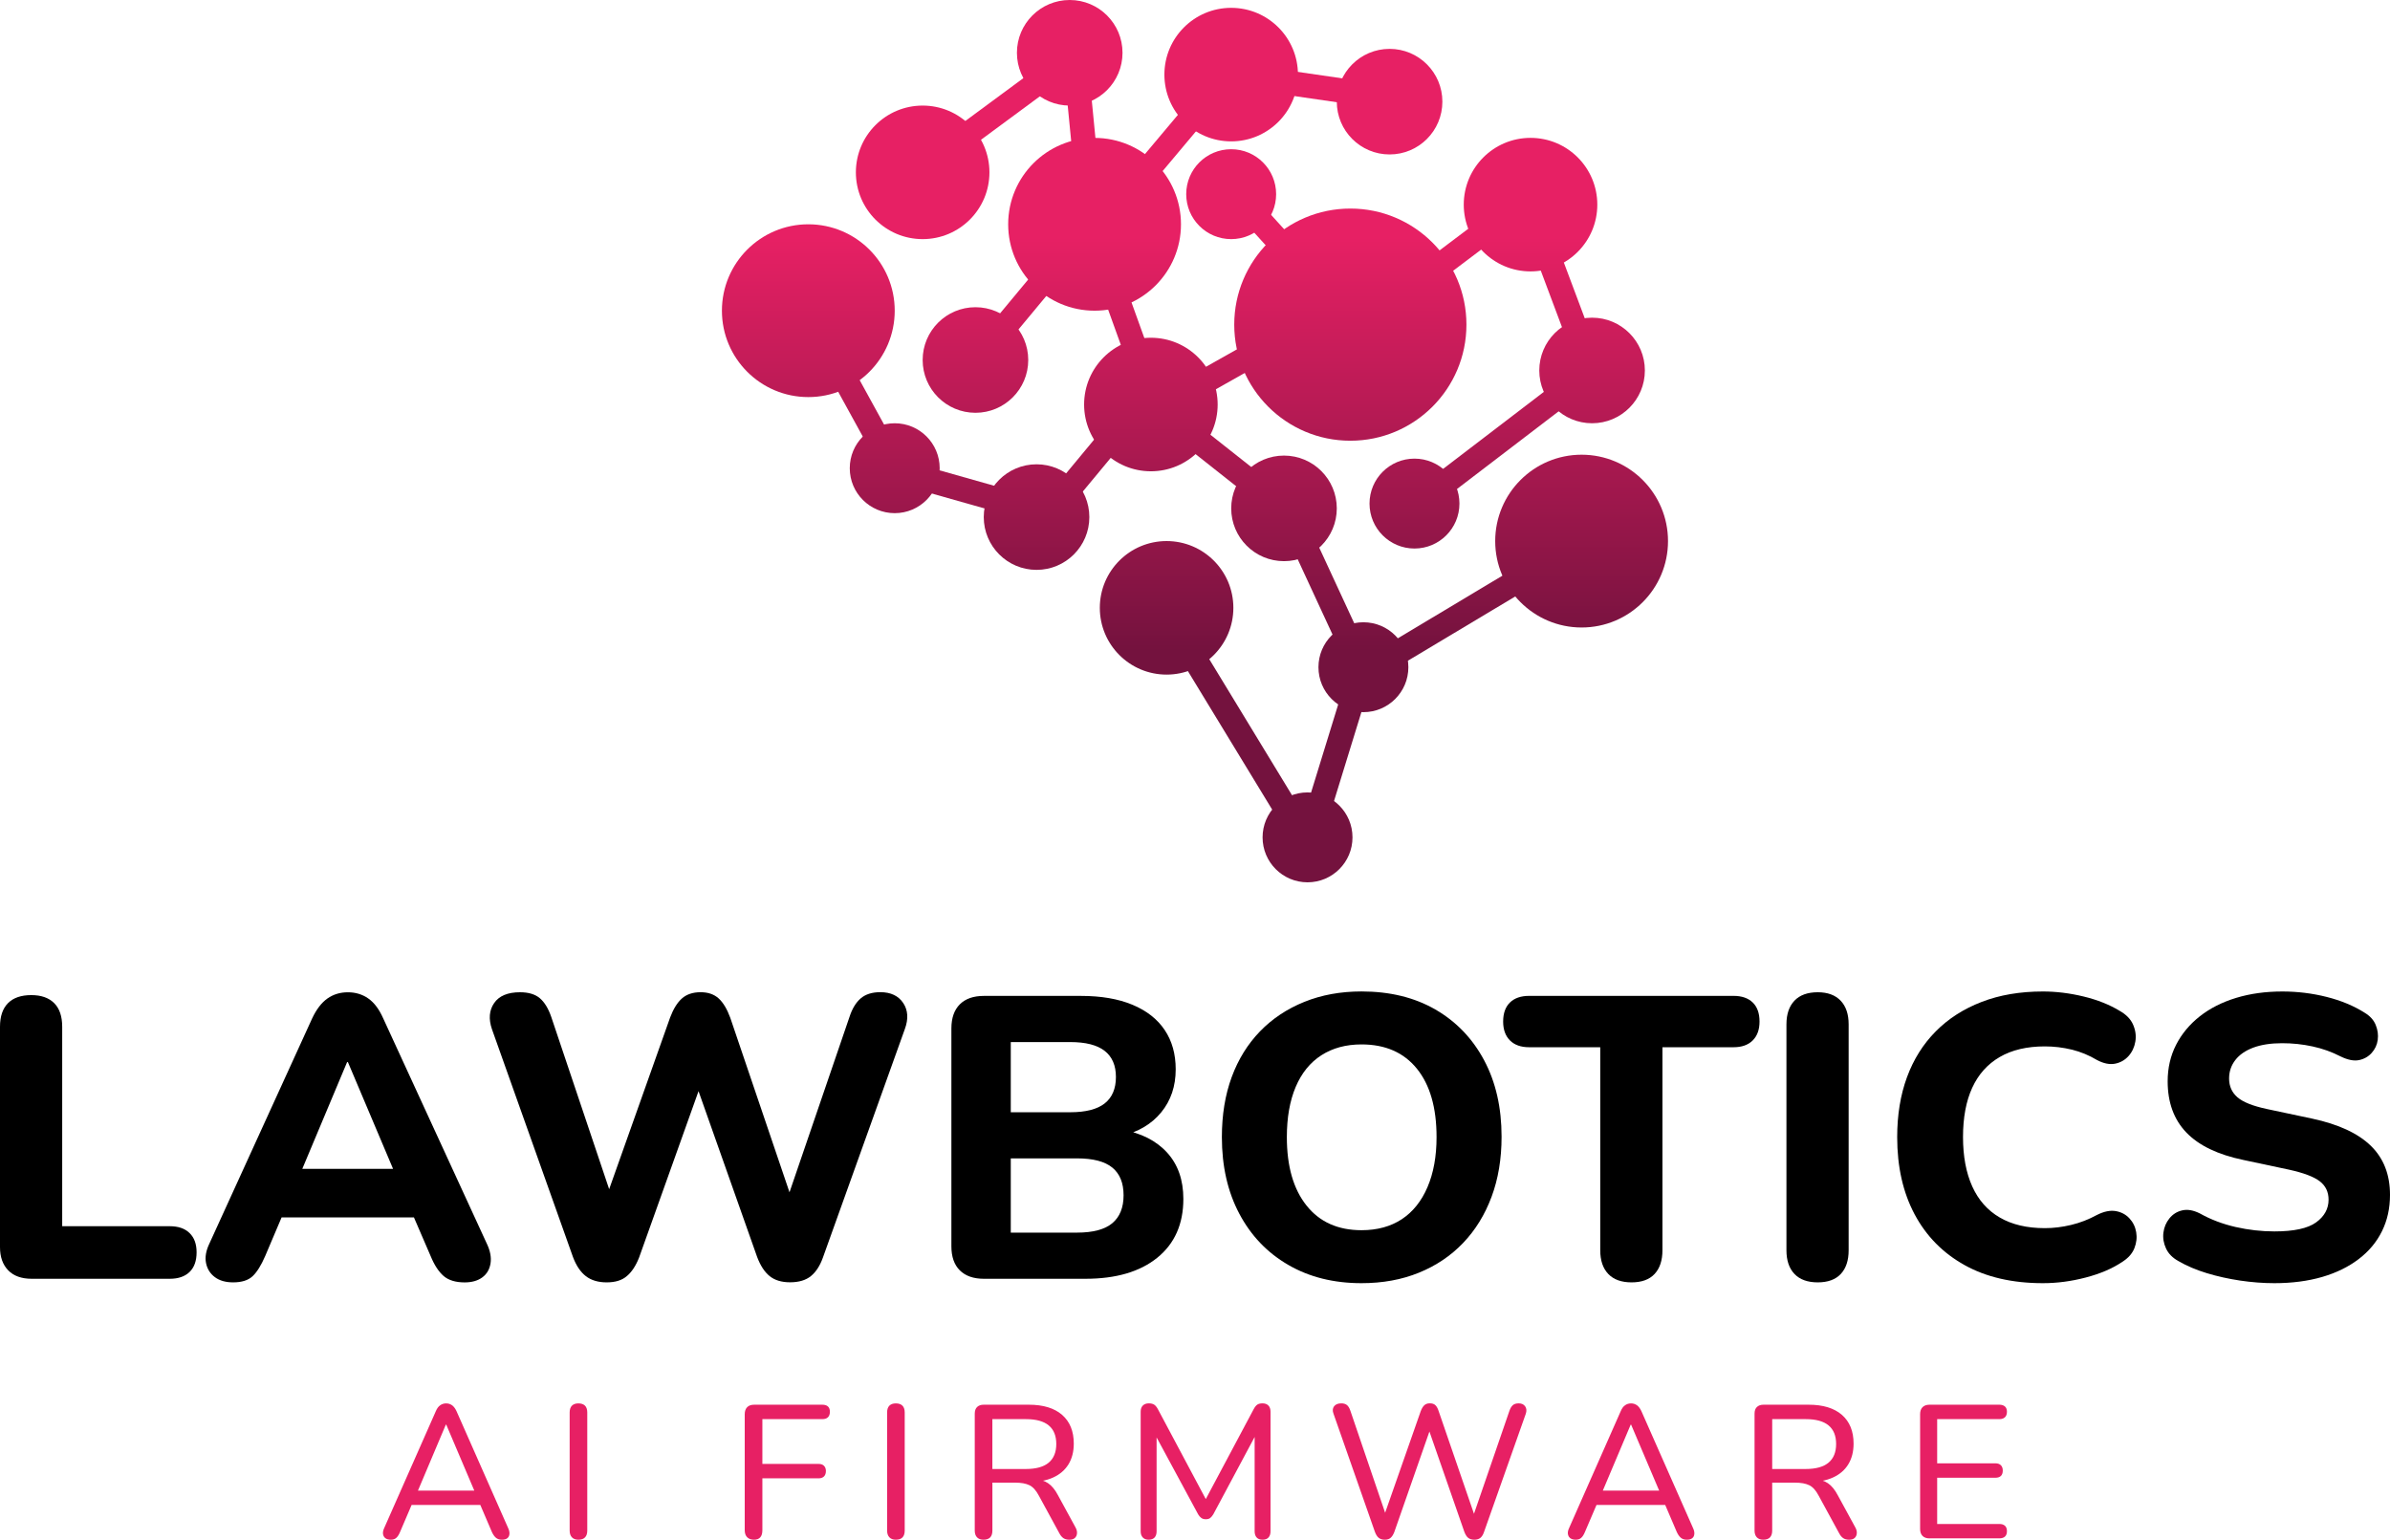 <?xml version="1.0" encoding="utf-8"?>
<svg viewBox="273.6 389.7 652.82 420.6" width="652.82" height="420.6" xmlns="http://www.w3.org/2000/svg">
  <defs>
    <style type="text/css">
	.st0{fill:#E72064;}
	.st1{fill:url(#SVGID_1_);}
	.st2{fill:url(#SVGID_2_);}
	.st3{fill:url(#SVGID_3_);}
	.st4{fill:url(#SVGID_4_);}
	.st5{fill:url(#SVGID_5_);}
	.st6{fill:url(#SVGID_6_);}
	.st7{fill:url(#SVGID_7_);}
	.st8{fill:url(#SVGID_8_);}
	.st9{fill:url(#SVGID_9_);}
	.st10{fill:url(#SVGID_10_);}
	.st11{fill:url(#SVGID_11_);}
	.st12{fill:url(#SVGID_12_);}
	.st13{fill:url(#SVGID_13_);}
	.st14{fill:url(#SVGID_14_);}
	.st15{fill:url(#SVGID_15_);}
	.st16{fill:url(#SVGID_16_);}
	.st17{fill:url(#SVGID_17_);}
	.st18{fill:url(#SVGID_18_);}
	.st19{fill:url(#SVGID_19_);}
	.st20{fill:url(#SVGID_20_);}
	.st21{fill:url(#SVGID_21_);}
	.st22{fill:url(#SVGID_22_);}
	.st23{fill:url(#SVGID_23_);}
	.st24{fill:url(#SVGID_24_);}
	.st25{fill:url(#SVGID_25_);}
	.st26{fill:url(#SVGID_26_);}
	.st27{fill:url(#SVGID_27_);}
	.st28{fill:url(#SVGID_28_);}
	.st29{fill:url(#SVGID_29_);}
	.st30{fill:url(#SVGID_30_);}
	.st31{fill:url(#SVGID_31_);}
	.st32{fill:url(#SVGID_32_);}
	.st33{fill:url(#SVGID_33_);}
	.st34{fill:url(#SVGID_34_);}
	.st35{fill:url(#SVGID_35_);}
	.st36{fill:url(#SVGID_36_);}
	.st37{fill:url(#SVGID_37_);}
	.st38{fill:url(#SVGID_38_);}
	.st39{fill:url(#SVGID_39_);}
</style>
  </defs>
  <g>
    <g>
      <g>
        <path class="st0" d="M380.35,810.3c-0.62,0-1.11-0.14-1.48-0.41c-0.36-0.28-0.58-0.66-0.65-1.14c-0.07-0.49,0.04-1.02,0.31-1.61 l14.14-32.01c0.31-0.73,0.71-1.25,1.19-1.58c0.48-0.33,1.02-0.49,1.61-0.49c0.59,0,1.12,0.17,1.58,0.49 c0.47,0.33,0.87,0.85,1.22,1.58l14.14,32.01c0.28,0.59,0.39,1.13,0.34,1.63c-0.05,0.5-0.25,0.88-0.6,1.14 c-0.34,0.26-0.83,0.39-1.45,0.39c-0.69,0-1.24-0.18-1.66-0.55c-0.41-0.36-0.78-0.89-1.09-1.58l-3.68-8.6l2.23,1.24h-22.17 l2.23-1.24l-3.68,8.6c-0.31,0.76-0.66,1.3-1.04,1.63C381.47,810.14,380.97,810.3,380.35,810.3z M395.38,778.86l-8.08,19.12 l-1.24-1.09h18.75l-1.19,1.09l-8.13-19.12H395.38z"/>
        <path class="st0" d="M431.58,810.3c-0.76,0-1.35-0.22-1.76-0.65c-0.41-0.43-0.62-1.05-0.62-1.84v-32.27 c0-0.83,0.21-1.45,0.62-1.86s1-0.62,1.76-0.62c0.79,0,1.4,0.21,1.81,0.62c0.41,0.41,0.62,1.04,0.62,1.86v32.27 c0,0.8-0.2,1.41-0.6,1.84C433.02,810.08,432.41,810.3,431.58,810.3z"/>
        <path class="st0" d="M479.55,810.3c-0.8,0-1.42-0.23-1.86-0.67s-0.67-1.09-0.67-1.92v-31.7c0-0.83,0.23-1.47,0.67-1.92 s1.09-0.67,1.92-0.67h18.6c0.69,0,1.21,0.17,1.55,0.49c0.35,0.33,0.52,0.8,0.52,1.43c0,0.65-0.17,1.16-0.52,1.5 c-0.34,0.35-0.86,0.52-1.55,0.52h-16.37v12.23h15.33c0.66,0,1.16,0.17,1.5,0.52c0.34,0.35,0.52,0.81,0.52,1.4 c0,0.65-0.17,1.16-0.52,1.5c-0.35,0.35-0.85,0.52-1.5,0.52h-15.33v14.19C481.83,809.44,481.07,810.3,479.55,810.3z"/>
        <path class="st0" d="M518.29,810.3c-0.76,0-1.35-0.22-1.76-0.65c-0.41-0.43-0.62-1.05-0.62-1.84v-32.27 c0-0.83,0.21-1.45,0.62-1.86c0.41-0.41,1-0.62,1.76-0.62c0.8,0,1.4,0.21,1.81,0.62s0.62,1.04,0.62,1.86v32.27 c0,0.8-0.2,1.41-0.59,1.84C519.74,810.08,519.12,810.3,518.29,810.3z"/>
        <path class="st0" d="M542.23,810.3c-0.76,0-1.35-0.22-1.76-0.65c-0.41-0.43-0.62-1.05-0.62-1.84v-31.96 c0-0.79,0.22-1.4,0.65-1.81c0.43-0.41,1.03-0.62,1.79-0.62h12.33c3.94,0,6.97,0.93,9.09,2.77c2.12,1.85,3.19,4.47,3.19,7.85 c0,2.21-0.49,4.1-1.45,5.67c-0.97,1.57-2.37,2.77-4.2,3.6c-1.83,0.83-4.04,1.24-6.63,1.24l0.52-0.73h1.14 c1.38,0,2.58,0.35,3.6,1.04c1.02,0.69,1.93,1.8,2.72,3.32l4.77,8.75c0.31,0.55,0.45,1.09,0.41,1.61 c-0.03,0.52-0.23,0.94-0.57,1.27c-0.35,0.33-0.85,0.49-1.5,0.49c-0.69,0-1.24-0.15-1.66-0.44c-0.41-0.29-0.78-0.73-1.09-1.32 l-5.59-10.26c-0.76-1.45-1.63-2.41-2.59-2.87c-0.97-0.47-2.26-0.7-3.89-0.7h-6.22v13.11c0,0.8-0.2,1.41-0.59,1.84 C543.67,810.08,543.06,810.3,542.23,810.3z M544.66,790.98h9.17c2.76,0,4.84-0.58,6.22-1.73c1.38-1.16,2.07-2.86,2.07-5.1 c0-2.25-0.69-3.94-2.07-5.08c-1.38-1.14-3.45-1.71-6.22-1.71h-9.17V790.98z"/>
        <path class="st0" d="M587.35,810.3c-0.69,0-1.23-0.21-1.61-0.62c-0.38-0.41-0.57-0.96-0.57-1.66v-32.69 c0-0.73,0.2-1.29,0.59-1.68c0.4-0.4,0.94-0.6,1.63-0.6c0.62,0,1.11,0.12,1.48,0.36c0.36,0.24,0.7,0.66,1.01,1.24l13.88,26.06 h-1.61l13.88-26.06c0.31-0.59,0.64-1,0.98-1.24c0.34-0.24,0.83-0.36,1.45-0.36c0.69,0,1.22,0.2,1.61,0.6 c0.38,0.39,0.57,0.96,0.57,1.68v32.69c0,0.69-0.18,1.24-0.54,1.66c-0.36,0.41-0.91,0.62-1.63,0.62c-0.73,0-1.27-0.21-1.63-0.62 c-0.36-0.41-0.54-0.96-0.54-1.66V780.1h1.14l-12.43,23.26c-0.28,0.45-0.56,0.79-0.85,1.01c-0.29,0.23-0.7,0.34-1.22,0.34 c-0.48,0-0.89-0.12-1.22-0.36c-0.33-0.24-0.61-0.57-0.85-0.98l-12.59-23.31h1.24v27.97c0,0.69-0.18,1.24-0.54,1.66 C588.61,810.09,588.07,810.3,587.35,810.3z"/>
        <path class="st0" d="M651.84,810.3c-0.69,0-1.24-0.18-1.66-0.52s-0.76-0.9-1.04-1.66l-11.29-32.22c-0.31-0.8-0.27-1.47,0.13-2.02 c0.4-0.55,1.06-0.83,1.99-0.83c0.66,0,1.17,0.16,1.55,0.47c0.38,0.31,0.69,0.83,0.93,1.55l10.41,30.56h-1.86l10.67-30.46 c0.28-0.73,0.6-1.26,0.98-1.61c0.38-0.35,0.88-0.52,1.5-0.52c0.66,0,1.17,0.17,1.53,0.52c0.36,0.34,0.66,0.9,0.9,1.66 l10.46,30.41h-1.66l10.52-30.56c0.24-0.69,0.55-1.2,0.93-1.53c0.38-0.33,0.91-0.49,1.61-0.49c0.8,0,1.38,0.28,1.76,0.83 c0.38,0.55,0.43,1.22,0.16,2.02l-11.4,32.27c-0.24,0.73-0.57,1.26-0.98,1.61c-0.41,0.34-0.97,0.52-1.66,0.52 c-0.73,0-1.29-0.18-1.71-0.52c-0.41-0.34-0.76-0.9-1.04-1.66l-10.1-29.01h1.14l-10.15,29.06c-0.28,0.73-0.61,1.26-1.01,1.61 C653.07,810.13,652.53,810.3,651.84,810.3z"/>
        <path class="st0" d="M704,810.3c-0.62,0-1.11-0.14-1.48-0.41c-0.36-0.28-0.58-0.66-0.65-1.14c-0.07-0.49,0.03-1.02,0.31-1.61 l14.14-32.01c0.31-0.73,0.7-1.25,1.19-1.58c0.48-0.33,1.02-0.49,1.61-0.49s1.11,0.17,1.58,0.49c0.47,0.33,0.87,0.85,1.22,1.58 l14.14,32.01c0.28,0.59,0.39,1.13,0.34,1.63c-0.05,0.5-0.25,0.88-0.6,1.14c-0.34,0.26-0.83,0.39-1.45,0.39 c-0.69,0-1.24-0.18-1.66-0.55c-0.41-0.36-0.78-0.89-1.09-1.58l-3.68-8.6l2.23,1.24h-22.17l2.23-1.24l-3.68,8.6 c-0.31,0.76-0.66,1.3-1.04,1.63C705.12,810.14,704.62,810.3,704,810.3z M719.02,778.86l-8.08,19.12l-1.24-1.09h18.75l-1.19,1.09 l-8.13-19.12H719.02z"/>
        <path class="st0" d="M755.23,810.3c-0.76,0-1.35-0.22-1.76-0.65c-0.41-0.43-0.62-1.05-0.62-1.84v-31.96 c0-0.79,0.21-1.4,0.65-1.81c0.43-0.41,1.03-0.62,1.79-0.62h12.33c3.94,0,6.97,0.93,9.09,2.77c2.12,1.85,3.19,4.47,3.19,7.85 c0,2.21-0.49,4.1-1.45,5.67c-0.96,1.57-2.36,2.77-4.2,3.6c-1.83,0.83-4.04,1.24-6.63,1.24l0.52-0.73h1.14 c1.38,0,2.58,0.35,3.6,1.04c1.02,0.69,1.93,1.8,2.72,3.32l4.77,8.75c0.31,0.55,0.45,1.09,0.41,1.61 c-0.04,0.52-0.23,0.94-0.57,1.27c-0.35,0.33-0.85,0.49-1.5,0.49c-0.69,0-1.24-0.15-1.66-0.44s-0.78-0.73-1.09-1.32l-5.59-10.26 c-0.76-1.45-1.62-2.41-2.59-2.87c-0.97-0.47-2.26-0.7-3.89-0.7h-6.22v13.11c0,0.8-0.2,1.41-0.6,1.84 C756.67,810.08,756.06,810.3,755.23,810.3z M757.67,790.98h9.17c2.76,0,4.83-0.58,6.22-1.73c1.38-1.16,2.07-2.86,2.07-5.1 c0-2.25-0.69-3.94-2.07-5.08c-1.38-1.14-3.45-1.71-6.22-1.71h-9.17V790.98z"/>
        <path class="st0" d="M800.66,809.94c-0.83,0-1.47-0.22-1.92-0.67c-0.45-0.45-0.67-1.09-0.67-1.92v-31.34 c0-0.83,0.22-1.47,0.67-1.92s1.09-0.67,1.92-0.67h19.06c0.65,0,1.17,0.17,1.53,0.49c0.36,0.33,0.54,0.8,0.54,1.43 c0,0.65-0.18,1.16-0.54,1.5c-0.36,0.35-0.87,0.52-1.53,0.52h-16.99v12.07h15.9c0.65,0,1.15,0.18,1.5,0.52 c0.34,0.35,0.52,0.83,0.52,1.45c0,0.66-0.18,1.15-0.52,1.48c-0.35,0.33-0.85,0.49-1.5,0.49h-15.9V806h16.99 c0.65,0,1.17,0.16,1.53,0.49c0.36,0.33,0.54,0.82,0.54,1.47c0,0.66-0.18,1.15-0.54,1.48c-0.36,0.33-0.87,0.49-1.53,0.49H800.66z"/>
      </g>
    </g>
    <g>
      <path d="M282.26,739.02c-2.78,0-4.92-0.77-6.41-2.3c-1.5-1.53-2.25-3.65-2.25-6.36v-60.17c0-2.85,0.73-5,2.19-6.47 c1.46-1.46,3.58-2.19,6.36-2.19c2.7,0,4.79,0.73,6.25,2.19c1.46,1.46,2.19,3.62,2.19,6.47v54.47h29.37c2.34,0,4.15,0.62,5.42,1.87 c1.28,1.24,1.92,2.99,1.92,5.26c0,2.34-0.64,4.13-1.92,5.37c-1.28,1.24-3.09,1.86-5.42,1.86H282.26z"/>
      <path d="M337.28,740c-2.05,0-3.71-0.47-4.99-1.43c-1.28-0.95-2.08-2.23-2.41-3.83c-0.33-1.61-0.02-3.4,0.93-5.37l28.06-61.49 c1.17-2.48,2.56-4.29,4.16-5.42c1.61-1.13,3.47-1.7,5.59-1.7c2.12,0,3.98,0.57,5.59,1.7c1.61,1.13,2.96,2.94,4.06,5.42 l28.28,61.49c0.95,1.97,1.3,3.78,1.04,5.43c-0.26,1.64-1,2.92-2.25,3.84c-1.24,0.91-2.85,1.37-4.82,1.37 c-2.48,0-4.4-0.59-5.75-1.75c-1.35-1.17-2.54-2.99-3.56-5.48l-6.58-15.24l6.8,4.71h-45.71l6.8-4.71l-6.47,15.24 c-1.1,2.56-2.25,4.4-3.45,5.54C341.39,739.44,339.62,740,337.28,740z M368.41,679.83l-14.03,33.43l-2.96-4.27h34.31l-2.96,4.27 l-14.14-33.43H368.41z"/>
      <path d="M439.32,740c-2.34,0-4.24-0.57-5.7-1.7c-1.46-1.13-2.63-2.87-3.51-5.21l-22.14-62.26c-0.95-2.78-0.75-5.15,0.6-7.12 c1.35-1.97,3.71-2.96,7.07-2.96c2.34,0,4.15,0.55,5.43,1.64c1.28,1.1,2.32,2.81,3.12,5.15l18.09,53.82h-4.71l19.07-53.71 c0.88-2.34,1.95-4.07,3.23-5.21c1.28-1.13,2.98-1.7,5.1-1.7c2.04,0,3.69,0.57,4.93,1.7c1.24,1.13,2.3,2.9,3.18,5.31l18.19,53.6 h-4.06l18.41-53.82c0.73-2.26,1.75-3.96,3.07-5.1c1.31-1.13,3.11-1.7,5.37-1.7c2.85,0,4.93,0.99,6.25,2.96 c1.31,1.97,1.46,4.35,0.44,7.12l-22.36,62.37c-0.8,2.26-1.9,3.96-3.29,5.1c-1.39,1.13-3.29,1.7-5.7,1.7c-2.34,0-4.2-0.57-5.59-1.7 c-1.39-1.13-2.52-2.87-3.4-5.21l-17.32-49h2.63l-17.54,49.1c-0.88,2.26-1.99,3.96-3.34,5.1C443.5,739.44,441.66,740,439.32,740z"/>
      <path d="M542.35,739.02c-2.85,0-5.04-0.77-6.58-2.3s-2.3-3.72-2.3-6.58v-59.51c0-2.85,0.77-5.04,2.3-6.58 c1.53-1.53,3.73-2.3,6.58-2.3h26.53c5.48,0,10.16,0.8,14.03,2.41s6.81,3.91,8.82,6.9c2.01,3,3.01,6.58,3.01,10.74 c0,4.6-1.31,8.51-3.94,11.73c-2.63,3.22-6.25,5.37-10.85,6.47v-1.75c5.33,0.95,9.48,3.05,12.44,6.3 c2.96,3.25,4.44,7.47,4.44,12.66c0,6.87-2.38,12.22-7.12,16.06c-4.75,3.84-11.29,5.75-19.62,5.75H542.35z M549.69,693.53h16.22 c4.24,0,7.38-0.8,9.43-2.41c2.04-1.61,3.07-4.02,3.07-7.23c0-3.14-1.02-5.52-3.07-7.12c-2.05-1.61-5.19-2.41-9.43-2.41h-16.22 V693.53z M549.69,726.41h18.09c4.38,0,7.6-0.86,9.65-2.58c2.04-1.72,3.07-4.25,3.07-7.62c0-3.36-1.02-5.88-3.07-7.56 c-2.05-1.68-5.26-2.52-9.65-2.52h-18.09V726.41z"/>
      <path d="M645.49,740.22c-7.6,0-14.27-1.66-20-4.99c-5.74-3.32-10.19-7.98-13.37-13.97c-3.18-5.99-4.77-12.97-4.77-20.94 c0-6.06,0.89-11.53,2.68-16.39c1.79-4.86,4.37-9.02,7.73-12.49c3.36-3.47,7.4-6.16,12.11-8.06s9.92-2.85,15.62-2.85 c7.74,0,14.47,1.64,20.17,4.93c5.7,3.29,10.14,7.91,13.32,13.86c3.18,5.96,4.77,12.92,4.77,20.88c0,6.07-0.91,11.55-2.74,16.44 c-1.83,4.9-4.42,9.1-7.78,12.61c-3.36,3.51-7.38,6.21-12.06,8.11C656.48,739.27,651.26,740.22,645.49,740.22z M645.49,725.75 c4.31,0,7.98-1.01,11.02-3.01c3.03-2.01,5.37-4.93,7.01-8.77c1.64-3.84,2.47-8.38,2.47-13.65c0-8.04-1.79-14.26-5.37-18.69 c-3.58-4.42-8.62-6.63-15.13-6.63c-4.24,0-7.89,0.99-10.96,2.96c-3.07,1.97-5.41,4.86-7.02,8.66c-1.61,3.8-2.41,8.37-2.41,13.7 c0,7.97,1.79,14.2,5.37,18.69C634.05,723.51,639.06,725.75,645.49,725.75z"/>
      <path d="M719.25,740c-2.78,0-4.9-0.77-6.36-2.3c-1.46-1.53-2.19-3.69-2.19-6.47v-55.46h-19.4c-2.27,0-4.02-0.62-5.26-1.86 c-1.24-1.24-1.86-2.96-1.86-5.15c0-2.26,0.62-4,1.86-5.21c1.24-1.21,2.99-1.81,5.26-1.81h55.79c2.26,0,4.02,0.6,5.26,1.81 c1.24,1.2,1.86,2.94,1.86,5.21c0,2.19-0.62,3.91-1.86,5.15c-1.24,1.24-3,1.86-5.26,1.86h-19.4v55.46c0,2.78-0.71,4.93-2.14,6.47 C724.13,739.23,722.03,740,719.25,740z"/>
      <path d="M770.11,740c-2.78,0-4.9-0.77-6.36-2.3c-1.46-1.53-2.19-3.69-2.19-6.47v-61.71c0-2.78,0.73-4.93,2.19-6.47 c1.46-1.53,3.58-2.3,6.36-2.3c2.7,0,4.79,0.77,6.25,2.3c1.46,1.53,2.19,3.69,2.19,6.47v61.71c0,2.78-0.71,4.93-2.14,6.47 C774.98,739.23,772.88,740,770.11,740z"/>
      <path d="M831.6,740.22c-8.33,0-15.45-1.64-21.37-4.93c-5.92-3.29-10.47-7.91-13.65-13.86c-3.18-5.96-4.77-12.99-4.77-21.1 c0-6.06,0.89-11.53,2.68-16.39c1.79-4.86,4.4-9.02,7.84-12.49c3.43-3.47,7.62-6.16,12.55-8.06c4.93-1.9,10.5-2.85,16.72-2.85 c3.65,0,7.36,0.46,11.12,1.37c3.76,0.91,7.03,2.21,9.81,3.89c1.83,1.02,3.07,2.3,3.73,3.83c0.66,1.53,0.86,3.07,0.6,4.6 c-0.26,1.53-0.88,2.85-1.86,3.95c-0.99,1.1-2.21,1.79-3.67,2.08c-1.46,0.29-3.11-0.03-4.93-0.99c-2.19-1.31-4.49-2.26-6.91-2.85 c-2.41-0.58-4.86-0.88-7.34-0.88c-4.9,0-9.01,0.97-12.33,2.9c-3.33,1.94-5.83,4.73-7.51,8.39c-1.68,3.65-2.52,8.15-2.52,13.48 c0,5.26,0.84,9.75,2.52,13.48c1.68,3.72,4.18,6.56,7.51,8.49c3.32,1.94,7.43,2.91,12.33,2.91c2.34,0,4.73-0.29,7.18-0.88 c2.45-0.58,4.8-1.5,7.07-2.74c1.9-0.95,3.6-1.3,5.1-1.04c1.5,0.26,2.74,0.91,3.73,1.97c0.99,1.06,1.61,2.32,1.86,3.78 c0.25,1.46,0.09,2.92-0.49,4.39c-0.58,1.46-1.68,2.7-3.29,3.72c-2.7,1.83-6.03,3.25-9.97,4.28 C839.38,739.71,835.47,740.22,831.6,740.22z"/>
      <path d="M894.84,740.22c-3.07,0-6.19-0.24-9.37-0.71c-3.18-0.48-6.21-1.15-9.1-2.03c-2.89-0.88-5.46-1.97-7.73-3.29 c-1.61-0.88-2.74-2.03-3.4-3.45c-0.66-1.43-0.9-2.87-0.71-4.33c0.18-1.46,0.73-2.76,1.64-3.89c0.91-1.13,2.08-1.87,3.51-2.19 c1.43-0.33,3.01-0.05,4.77,0.82c2.99,1.68,6.26,2.92,9.81,3.73c3.54,0.8,7.07,1.2,10.58,1.2c5.33,0,9.13-0.82,11.4-2.47 c2.26-1.64,3.4-3.71,3.4-6.19c0-2.12-0.8-3.8-2.41-5.04c-1.61-1.24-4.42-2.3-8.44-3.18l-12.38-2.63 c-7.02-1.46-12.22-3.96-15.62-7.51c-3.4-3.54-5.1-8.2-5.1-13.98c0-3.65,0.77-6.98,2.3-9.97c1.53-2.99,3.69-5.59,6.47-7.78 c2.78-2.19,6.08-3.87,9.92-5.04c3.84-1.17,8.05-1.75,12.66-1.75c4.09,0,8.11,0.49,12.06,1.48c3.94,0.99,7.42,2.43,10.41,4.33 c1.46,0.88,2.47,1.99,3.01,3.34c0.55,1.35,0.73,2.7,0.55,4.06c-0.18,1.35-0.73,2.54-1.64,3.56c-0.91,1.02-2.07,1.68-3.45,1.97 c-1.39,0.29-3.07-0.03-5.04-0.99c-2.41-1.24-4.97-2.16-7.67-2.74c-2.7-0.59-5.48-0.88-8.33-0.88c-3.07,0-5.68,0.4-7.84,1.2 c-2.16,0.8-3.8,1.94-4.93,3.4c-1.13,1.46-1.7,3.14-1.7,5.04c0,2.12,0.77,3.83,2.3,5.15c1.53,1.31,4.2,2.37,8,3.18l12.39,2.63 c7.16,1.53,12.5,4,16,7.4c3.51,3.4,5.26,7.88,5.26,13.43c0,3.65-0.73,6.96-2.19,9.92c-1.46,2.96-3.58,5.5-6.36,7.62 c-2.78,2.12-6.1,3.75-9.97,4.88C904.01,739.65,899.66,740.22,894.84,740.22z"/>
    </g>
    <g>
      <g>
        <linearGradient id="SVGID_1_" gradientUnits="userSpaceOnUse" x1="547.284" y1="386.47" x2="547.284" y2="623.016">
          <stop offset="0.287" style="stop-color:#E72064"/>
          <stop offset="0.765" style="stop-color:#74123E"/>
        </linearGradient>
        <polygon class="st1" points="539.7,429.25 535.74,423.88 554.87,409.76 558.83,415.13 &#9;&#9;&#9;"/>
      </g>
      <g>
        <linearGradient id="SVGID_2_" gradientUnits="userSpaceOnUse" x1="569.008" y1="386.47" x2="569.008" y2="623.016">
          <stop offset="0.287" style="stop-color:#E72064"/>
          <stop offset="0.765" style="stop-color:#74123E"/>
        </linearGradient>
        <polygon class="st2" points="566.58,432.22 564.79,413.92 571.44,413.27 573.22,431.57 &#9;&#9;&#9;"/>
      </g>
      <g>
        <linearGradient id="SVGID_3_" gradientUnits="userSpaceOnUse" x1="594.487" y1="386.47" x2="594.487" y2="623.016">
          <stop offset="0.287" style="stop-color:#E72064"/>
          <stop offset="0.765" style="stop-color:#74123E"/>
        </linearGradient>
        <polygon class="st3" points="590.52,437.2 585.4,432.91 598.46,417.36 603.57,421.65 &#9;&#9;&#9;"/>
      </g>
      <g>
        <linearGradient id="SVGID_4_" gradientUnits="userSpaceOnUse" x1="633.286" y1="386.47" x2="633.286" y2="623.016">
          <stop offset="0.287" style="stop-color:#E72064"/>
          <stop offset="0.765" style="stop-color:#74123E"/>
        </linearGradient>
        <polygon class="st4" points="639.87,417.79 625.74,415.74 626.7,409.14 640.83,411.19 &#9;&#9;&#9;"/>
      </g>
      <g>
        <linearGradient id="SVGID_5_" gradientUnits="userSpaceOnUse" x1="672.444" y1="386.47" x2="672.444" y2="623.016">
          <stop offset="0.287" style="stop-color:#E72064"/>
          <stop offset="0.765" style="stop-color:#74123E"/>
        </linearGradient>
        <polygon class="st5" points="668.64,465.08 664.62,459.75 676.25,450.98 680.26,456.31 &#9;&#9;&#9;"/>
      </g>
      <g>
        <linearGradient id="SVGID_6_" gradientUnits="userSpaceOnUse" x1="700.248" y1="386.47" x2="700.248" y2="623.016">
          <stop offset="0.287" style="stop-color:#E72064"/>
          <stop offset="0.765" style="stop-color:#74123E"/>
        </linearGradient>
        <polygon class="st6" points="700.88,480.75 693.37,460.72 699.62,458.38 707.13,478.4 &#9;&#9;&#9;"/>
      </g>
      <g>
        <linearGradient id="SVGID_7_" gradientUnits="userSpaceOnUse" x1="683.024" y1="386.47" x2="683.024" y2="623.016">
          <stop offset="0.287" style="stop-color:#E72064"/>
          <stop offset="0.765" style="stop-color:#74123E"/>
        </linearGradient>
        <polygon class="st7" points="669.61,524.78 665.56,519.48 696.43,495.88 700.49,501.18 &#9;&#9;&#9;"/>
      </g>
      <g>
        <linearGradient id="SVGID_8_" gradientUnits="userSpaceOnUse" x1="671.461" y1="386.47" x2="671.461" y2="623.016">
          <stop offset="0.287" style="stop-color:#E72064"/>
          <stop offset="0.765" style="stop-color:#74123E"/>
        </linearGradient>
        <polygon class="st8" points="656.9,570.94 653.48,565.22 686.02,545.73 689.45,551.46 &#9;&#9;&#9;"/>
      </g>
      <g>
        <linearGradient id="SVGID_9_" gradientUnits="userSpaceOnUse" x1="638.382" y1="386.47" x2="638.382" y2="623.016">
          <stop offset="0.287" style="stop-color:#E72064"/>
          <stop offset="0.765" style="stop-color:#74123E"/>
        </linearGradient>
        <polygon class="st9" points="636.92,611.97 630.54,610.01 639.84,579.8 646.22,581.76 &#9;&#9;&#9;"/>
      </g>
      <g>
        <linearGradient id="SVGID_10_" gradientUnits="userSpaceOnUse" x1="611.861" y1="386.47" x2="611.861" y2="623.016">
          <stop offset="0.287" style="stop-color:#E72064"/>
          <stop offset="0.765" style="stop-color:#74123E"/>
        </linearGradient>
        <polygon class="st10" points="621.47,611.48 596.55,570.53 602.26,567.06 627.17,608.01 &#9;&#9;&#9;"/>
      </g>
      <g>
        <linearGradient id="SVGID_11_" gradientUnits="userSpaceOnUse" x1="635.521" y1="386.47" x2="635.521" y2="623.016">
          <stop offset="0.287" style="stop-color:#E72064"/>
          <stop offset="0.765" style="stop-color:#74123E"/>
        </linearGradient>
        <polygon class="st11" points="638.57,565.19 626.41,538.91 632.47,536.11 644.63,562.39 &#9;&#9;&#9;"/>
      </g>
      <g>
        <linearGradient id="SVGID_12_" gradientUnits="userSpaceOnUse" x1="607.092" y1="386.47" x2="607.092" y2="623.016">
          <stop offset="0.287" style="stop-color:#E72064"/>
          <stop offset="0.765" style="stop-color:#74123E"/>
        </linearGradient>
        <polygon class="st12" points="612.71,523.67 597.33,511.51 601.47,506.28 616.85,518.44 &#9;&#9;&#9;"/>
      </g>
      <g>
        <linearGradient id="SVGID_13_" gradientUnits="userSpaceOnUse" x1="607.808" y1="386.47" x2="607.808" y2="623.016">
          <stop offset="0.287" style="stop-color:#E72064"/>
          <stop offset="0.765" style="stop-color:#74123E"/>
        </linearGradient>
        <polygon class="st13" points="602.47,497.86 599.2,492.04 613.14,484.18 616.42,489.99 &#9;&#9;&#9;"/>
      </g>
      <g>
        <linearGradient id="SVGID_14_" gradientUnits="userSpaceOnUse" x1="619.519" y1="386.47" x2="619.519" y2="623.016">
          <stop offset="0.287" style="stop-color:#E72064"/>
          <stop offset="0.765" style="stop-color:#74123E"/>
        </linearGradient>
        <polygon class="st14" points="620.53,458.04 613.56,450.35 618.5,445.86 625.48,453.55 &#9;&#9;&#9;"/>
      </g>
      <g>
        <linearGradient id="SVGID_15_" gradientUnits="userSpaceOnUse" x1="580.898" y1="386.47" x2="580.898" y2="623.016">
          <stop offset="0.287" style="stop-color:#E72064"/>
          <stop offset="0.765" style="stop-color:#74123E"/>
        </linearGradient>
        <polygon class="st15" points="580.53,486.07 574.99,470.69 581.27,468.43 586.81,483.81 &#9;&#9;&#9;"/>
      </g>
      <g>
        <linearGradient id="SVGID_16_" gradientUnits="userSpaceOnUse" x1="553.273" y1="386.47" x2="553.273" y2="623.016">
          <stop offset="0.287" style="stop-color:#E72064"/>
          <stop offset="0.765" style="stop-color:#74123E"/>
        </linearGradient>
        <polygon class="st16" points="550.12,481.71 544.99,477.44 556.43,463.67 561.56,467.94 &#9;&#9;&#9;"/>
      </g>
      <g>
        <linearGradient id="SVGID_17_" gradientUnits="userSpaceOnUse" x1="570.707" y1="386.47" x2="570.707" y2="623.016">
          <stop offset="0.287" style="stop-color:#E72064"/>
          <stop offset="0.765" style="stop-color:#74123E"/>
        </linearGradient>
        <polygon class="st17" points="567.64,526.05 562.5,521.79 573.77,508.2 578.91,512.46 &#9;&#9;&#9;"/>
      </g>
      <g>
        <linearGradient id="SVGID_18_" gradientUnits="userSpaceOnUse" x1="535.423" y1="386.47" x2="535.423" y2="623.016">
          <stop offset="0.287" style="stop-color:#E72064"/>
          <stop offset="0.765" style="stop-color:#74123E"/>
        </linearGradient>
        <polygon class="st18" points="544.32,529.1 524.71,523.55 526.53,517.13 546.13,522.67 &#9;&#9;&#9;"/>
      </g>
      <g>
        <linearGradient id="SVGID_19_" gradientUnits="userSpaceOnUse" x1="508.574" y1="386.47" x2="508.574" y2="623.016">
          <stop offset="0.287" style="stop-color:#E72064"/>
          <stop offset="0.765" style="stop-color:#74123E"/>
        </linearGradient>
        <polygon class="st19" points="510.12,510.5 501.18,494.23 507.03,491.02 515.97,507.29 &#9;&#9;&#9;"/>
      </g>
      <g>
        <linearGradient id="SVGID_20_" gradientUnits="userSpaceOnUse" x1="494.389" y1="386.47" x2="494.389" y2="623.016">
          <stop offset="0.287" style="stop-color:#E72064"/>
          <stop offset="0.765" style="stop-color:#74123E"/>
        </linearGradient>
        <circle class="st20" cx="494.39" cy="474.57" r="23.6"/>
        <linearGradient id="SVGID_21_" gradientUnits="userSpaceOnUse" x1="642.435" y1="386.47" x2="642.435" y2="623.016">
          <stop offset="0.287" style="stop-color:#E72064"/>
          <stop offset="0.765" style="stop-color:#74123E"/>
        </linearGradient>
        <circle class="st21" cx="642.44" cy="478.38" r="31.71"/>
        <linearGradient id="SVGID_22_" gradientUnits="userSpaceOnUse" x1="572.584" y1="386.47" x2="572.584" y2="623.016">
          <stop offset="0.287" style="stop-color:#E72064"/>
          <stop offset="0.765" style="stop-color:#74123E"/>
        </linearGradient>
        <circle class="st22" cx="572.58" cy="450.97" r="23.6"/>
        <linearGradient id="SVGID_23_" gradientUnits="userSpaceOnUse" x1="705.611" y1="386.47" x2="705.611" y2="623.016">
          <stop offset="0.287" style="stop-color:#E72064"/>
          <stop offset="0.765" style="stop-color:#74123E"/>
        </linearGradient>
        <circle class="st23" cx="705.61" cy="537.51" r="23.6"/>
        <linearGradient id="SVGID_24_" gradientUnits="userSpaceOnUse" x1="517.99" y1="386.47" x2="517.99" y2="623.016">
          <stop offset="0.287" style="stop-color:#E72064"/>
          <stop offset="0.765" style="stop-color:#74123E"/>
        </linearGradient>
        <circle class="st24" cx="517.99" cy="517.6" r="12.28"/>
        <linearGradient id="SVGID_25_" gradientUnits="userSpaceOnUse" x1="609.894" y1="386.47" x2="609.894" y2="623.016">
          <stop offset="0.287" style="stop-color:#E72064"/>
          <stop offset="0.765" style="stop-color:#74123E"/>
        </linearGradient>
        <circle class="st25" cx="609.89" cy="442.74" r="12.28"/>
        <linearGradient id="SVGID_26_" gradientUnits="userSpaceOnUse" x1="646.011" y1="386.47" x2="646.011" y2="623.016">
          <stop offset="0.287" style="stop-color:#E72064"/>
          <stop offset="0.765" style="stop-color:#74123E"/>
        </linearGradient>
        <circle class="st26" cx="646.01" cy="571.96" r="12.28"/>
        <linearGradient id="SVGID_27_" gradientUnits="userSpaceOnUse" x1="659.958" y1="386.47" x2="659.958" y2="623.016">
          <stop offset="0.287" style="stop-color:#E72064"/>
          <stop offset="0.765" style="stop-color:#74123E"/>
        </linearGradient>
        <circle class="st27" cx="659.96" cy="527.26" r="12.28"/>
        <linearGradient id="SVGID_28_" gradientUnits="userSpaceOnUse" x1="630.754" y1="386.47" x2="630.754" y2="623.016">
          <stop offset="0.287" style="stop-color:#E72064"/>
          <stop offset="0.765" style="stop-color:#74123E"/>
        </linearGradient>
        <circle class="st28" cx="630.75" cy="618.44" r="12.28"/>
        <linearGradient id="SVGID_29_" gradientUnits="userSpaceOnUse" x1="556.73" y1="386.47" x2="556.73" y2="623.016">
          <stop offset="0.287" style="stop-color:#E72064"/>
          <stop offset="0.765" style="stop-color:#74123E"/>
        </linearGradient>
        <circle class="st29" cx="556.73" cy="530.95" r="14.42"/>
        <linearGradient id="SVGID_30_" gradientUnits="userSpaceOnUse" x1="540.042" y1="386.47" x2="540.042" y2="623.016">
          <stop offset="0.287" style="stop-color:#E72064"/>
          <stop offset="0.765" style="stop-color:#74123E"/>
        </linearGradient>
        <circle class="st30" cx="540.04" cy="488.04" r="14.42"/>
        <linearGradient id="SVGID_31_" gradientUnits="userSpaceOnUse" x1="653.163" y1="386.47" x2="653.163" y2="623.016">
          <stop offset="0.287" style="stop-color:#E72064"/>
          <stop offset="0.765" style="stop-color:#74123E"/>
        </linearGradient>
        <circle class="st31" cx="653.16" cy="417.47" r="14.42"/>
        <linearGradient id="SVGID_32_" gradientUnits="userSpaceOnUse" x1="565.79" y1="386.47" x2="565.79" y2="623.016">
          <stop offset="0.287" style="stop-color:#E72064"/>
          <stop offset="0.765" style="stop-color:#74123E"/>
        </linearGradient>
        <circle class="st32" cx="565.79" cy="404.12" r="14.42"/>
        <linearGradient id="SVGID_33_" gradientUnits="userSpaceOnUse" x1="624.317" y1="386.47" x2="624.317" y2="623.016">
          <stop offset="0.287" style="stop-color:#E72064"/>
          <stop offset="0.765" style="stop-color:#74123E"/>
        </linearGradient>
        <circle class="st33" cx="624.32" cy="528.57" r="14.42"/>
        <linearGradient id="SVGID_34_" gradientUnits="userSpaceOnUse" x1="708.472" y1="386.47" x2="708.472" y2="623.016">
          <stop offset="0.287" style="stop-color:#E72064"/>
          <stop offset="0.765" style="stop-color:#74123E"/>
        </linearGradient>
        <circle class="st34" cx="708.47" cy="490.9" r="14.42"/>
        <linearGradient id="SVGID_35_" gradientUnits="userSpaceOnUse" x1="592.252" y1="386.47" x2="592.252" y2="623.016">
          <stop offset="0.287" style="stop-color:#E72064"/>
          <stop offset="0.765" style="stop-color:#74123E"/>
        </linearGradient>
        <circle class="st35" cx="592.25" cy="555.74" r="18.24"/>
        <linearGradient id="SVGID_36_" gradientUnits="userSpaceOnUse" x1="587.961" y1="386.47" x2="587.961" y2="623.016">
          <stop offset="0.287" style="stop-color:#E72064"/>
          <stop offset="0.765" style="stop-color:#74123E"/>
        </linearGradient>
        <circle class="st36" cx="587.96" cy="500.2" r="18.24"/>
        <linearGradient id="SVGID_37_" gradientUnits="userSpaceOnUse" x1="691.665" y1="386.47" x2="691.665" y2="623.016">
          <stop offset="0.287" style="stop-color:#E72064"/>
          <stop offset="0.765" style="stop-color:#74123E"/>
        </linearGradient>
        <circle class="st37" cx="691.66" cy="445.6" r="18.24"/>
        <linearGradient id="SVGID_38_" gradientUnits="userSpaceOnUse" x1="609.894" y1="386.47" x2="609.894" y2="623.016">
          <stop offset="0.287" style="stop-color:#E72064"/>
          <stop offset="0.765" style="stop-color:#74123E"/>
        </linearGradient>
        <circle class="st38" cx="609.89" cy="410.08" r="18.24"/>
        <linearGradient id="SVGID_39_" gradientUnits="userSpaceOnUse" x1="525.619" y1="386.47" x2="525.619" y2="623.016">
          <stop offset="0.287" style="stop-color:#E72064"/>
          <stop offset="0.765" style="stop-color:#74123E"/>
        </linearGradient>
        <circle class="st39" cx="525.62" cy="436.78" r="18.24"/>
      </g>
    </g>
  </g>
</svg>